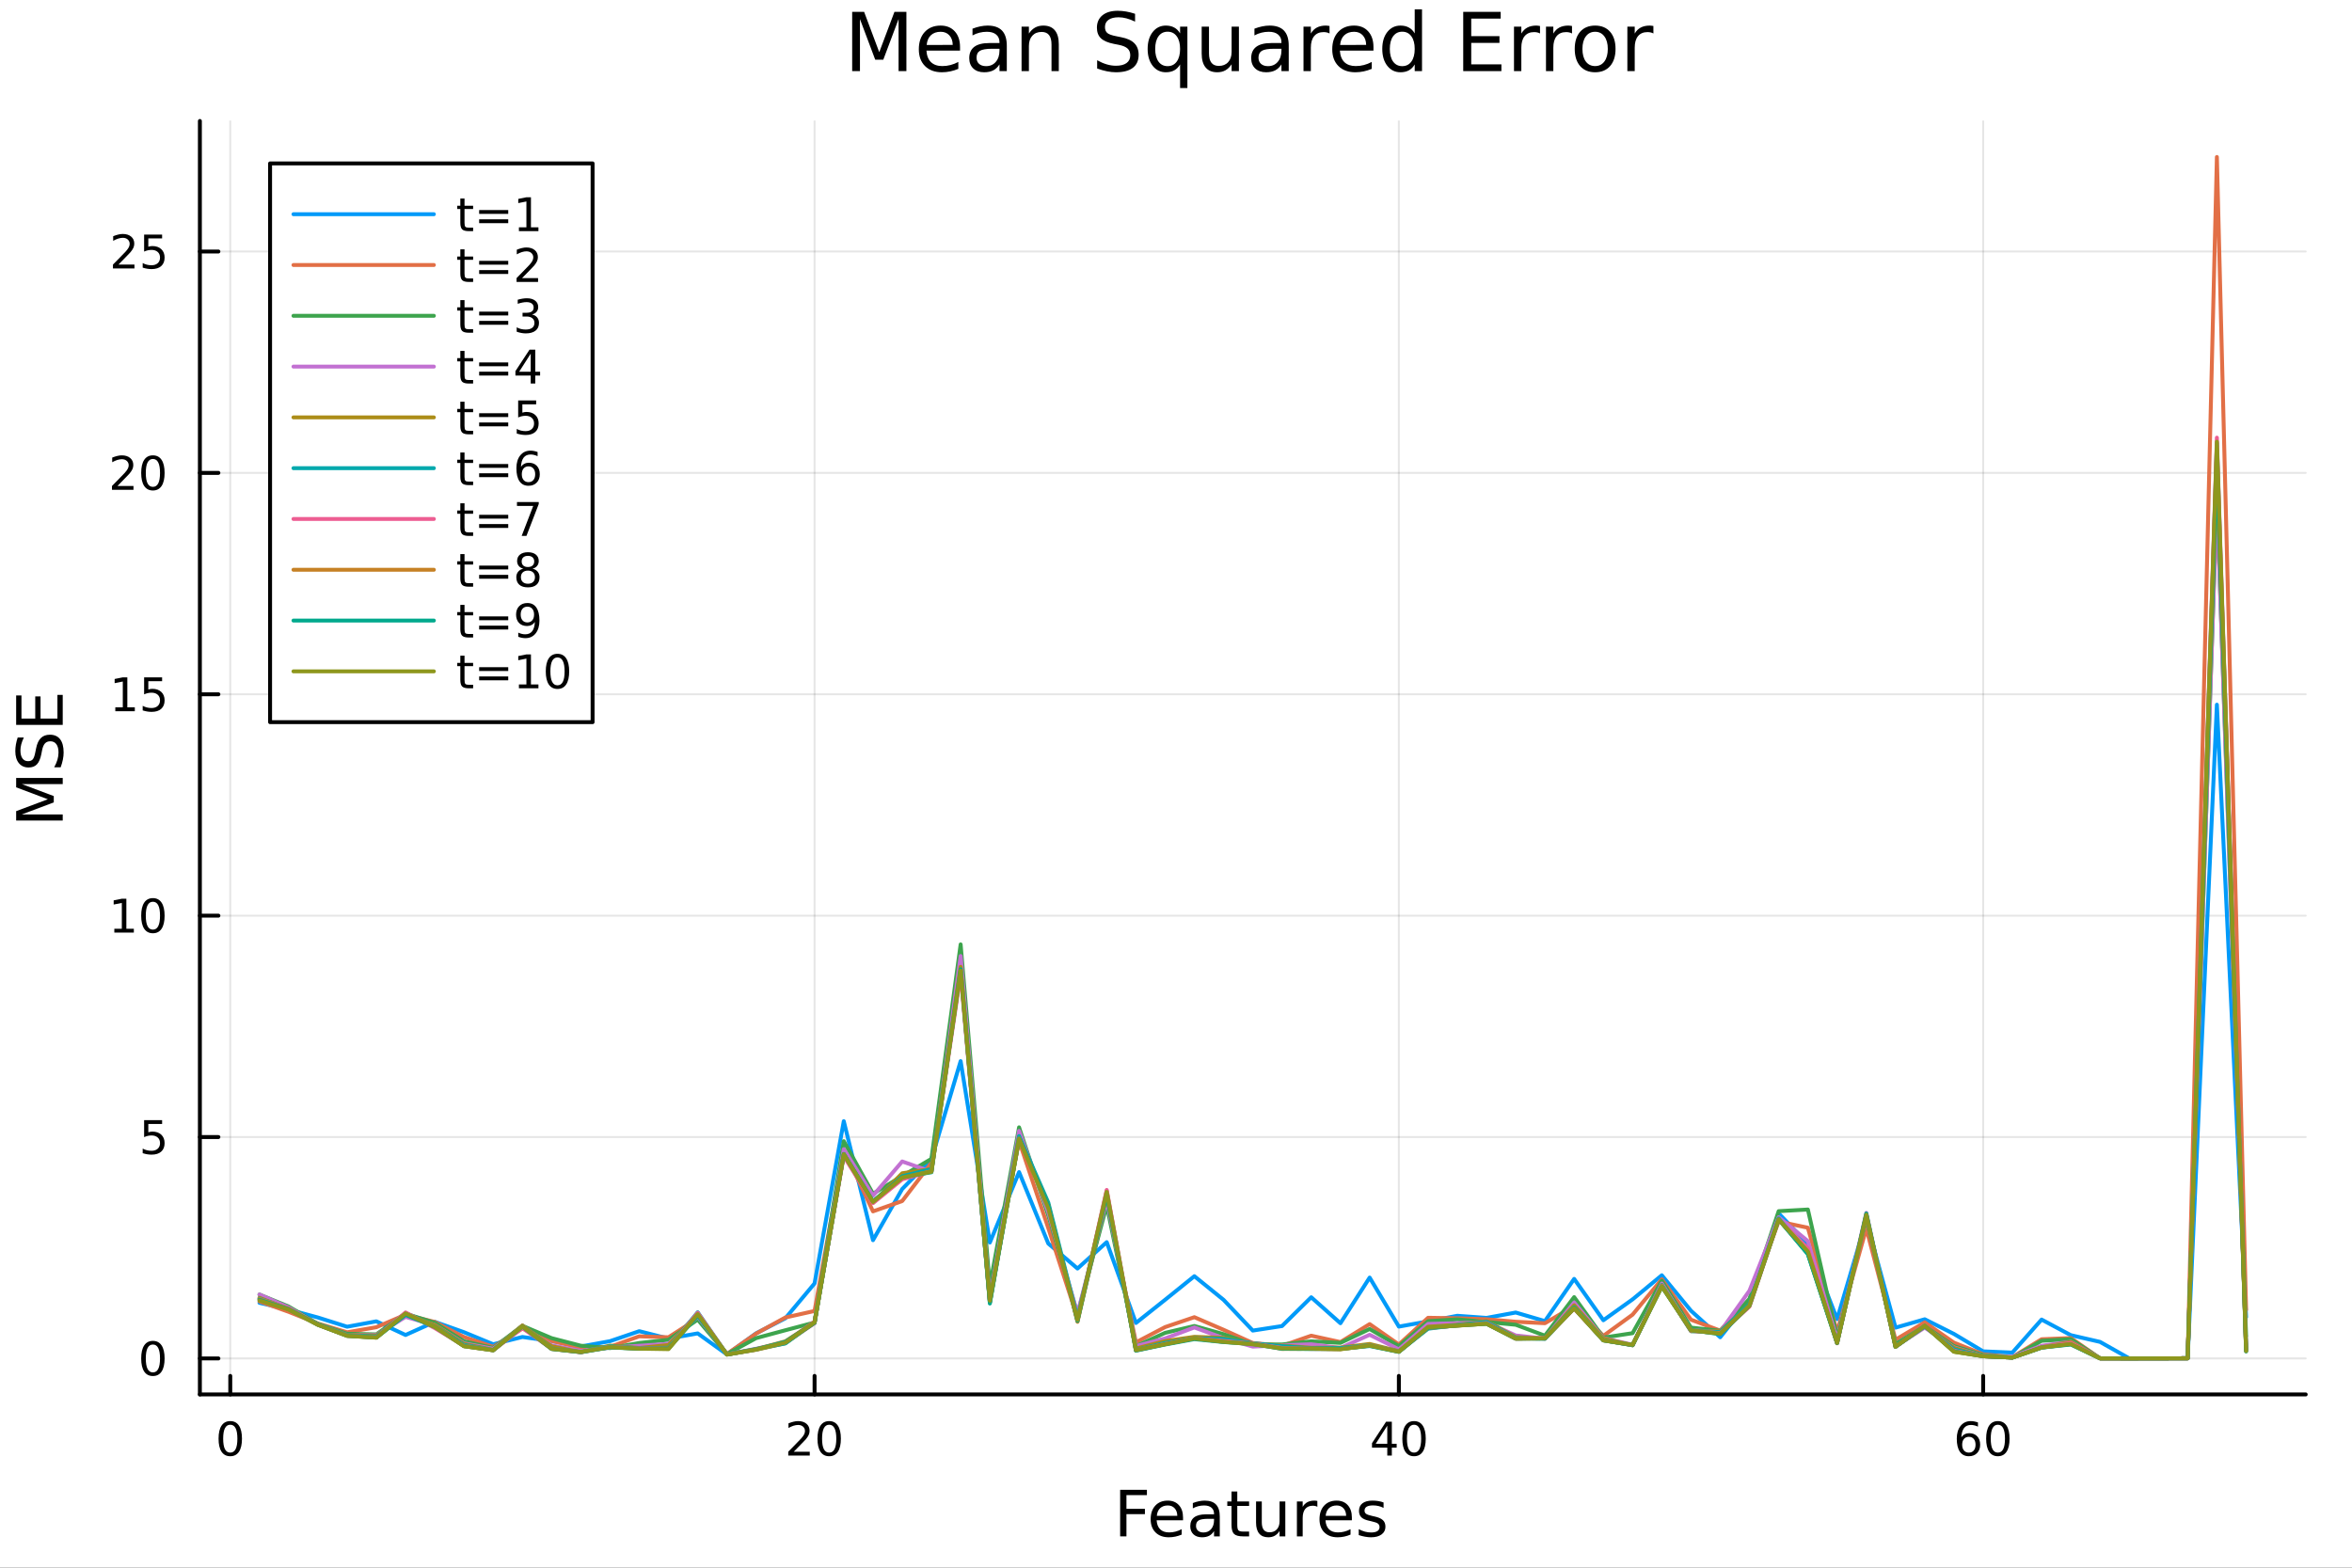 <?xml version="1.0" encoding="utf-8"?>
<svg xmlns="http://www.w3.org/2000/svg" xmlns:xlink="http://www.w3.org/1999/xlink" width="600" height="400" viewBox="0 0 2400 1600">
<rect x="0" y="0" width="2400" height="1600" fill="#333333" stroke="none"/>
<defs>
  <clipPath id="clip090">
    <rect x="0" y="0" width="2400" height="1600"/>
  </clipPath>
</defs>
<path clip-path="url(#clip090)" d="M0 1600 L2400 1600 L2400 8.88178e-14 L0 8.88178e-14  Z" fill="#ffffff" fill-rule="evenodd" fill-opacity="1"/>
<defs>
  <clipPath id="clip091">
    <rect x="480" y="0" width="1681" height="1600"/>
  </clipPath>
</defs>
<path clip-path="url(#clip090)" d="M203.964 1423.18 L2352.76 1423.18 L2352.76 123.472 L203.964 123.472  Z" fill="#ffffff" fill-rule="evenodd" fill-opacity="1"/>
<defs>
  <clipPath id="clip092">
    <rect x="203" y="123" width="2150" height="1301"/>
  </clipPath>
</defs>
<polyline clip-path="url(#clip092)" style="stroke:#000000; stroke-linecap:round; stroke-linejoin:round; stroke-width:2; stroke-opacity:0.1; fill:none" points="234.967,1423.18 234.967,123.472 "/>
<polyline clip-path="url(#clip092)" style="stroke:#000000; stroke-linecap:round; stroke-linejoin:round; stroke-width:2; stroke-opacity:0.1; fill:none" points="831.192,1423.18 831.192,123.472 "/>
<polyline clip-path="url(#clip092)" style="stroke:#000000; stroke-linecap:round; stroke-linejoin:round; stroke-width:2; stroke-opacity:0.1; fill:none" points="1427.42,1423.18 1427.42,123.472 "/>
<polyline clip-path="url(#clip092)" style="stroke:#000000; stroke-linecap:round; stroke-linejoin:round; stroke-width:2; stroke-opacity:0.1; fill:none" points="2023.64,1423.18 2023.64,123.472 "/>
<polyline clip-path="url(#clip090)" style="stroke:#000000; stroke-linecap:round; stroke-linejoin:round; stroke-width:4; stroke-opacity:1; fill:none" points="203.964,1423.18 2352.76,1423.18 "/>
<polyline clip-path="url(#clip090)" style="stroke:#000000; stroke-linecap:round; stroke-linejoin:round; stroke-width:4; stroke-opacity:1; fill:none" points="234.967,1423.18 234.967,1404.28 "/>
<polyline clip-path="url(#clip090)" style="stroke:#000000; stroke-linecap:round; stroke-linejoin:round; stroke-width:4; stroke-opacity:1; fill:none" points="831.192,1423.18 831.192,1404.28 "/>
<polyline clip-path="url(#clip090)" style="stroke:#000000; stroke-linecap:round; stroke-linejoin:round; stroke-width:4; stroke-opacity:1; fill:none" points="1427.42,1423.18 1427.42,1404.28 "/>
<polyline clip-path="url(#clip090)" style="stroke:#000000; stroke-linecap:round; stroke-linejoin:round; stroke-width:4; stroke-opacity:1; fill:none" points="2023.64,1423.18 2023.64,1404.28 "/>
<path clip-path="url(#clip090)" d="M234.967 1454.1 Q231.356 1454.1 229.527 1457.66 Q227.722 1461.2 227.722 1468.33 Q227.722 1475.44 229.527 1479.01 Q231.356 1482.55 234.967 1482.55 Q238.601 1482.55 240.407 1479.01 Q242.236 1475.44 242.236 1468.33 Q242.236 1461.2 240.407 1457.66 Q238.601 1454.1 234.967 1454.1 M234.967 1450.39 Q240.777 1450.39 243.833 1455 Q246.912 1459.58 246.912 1468.33 Q246.912 1477.06 243.833 1481.67 Q240.777 1486.25 234.967 1486.25 Q229.157 1486.25 226.078 1481.67 Q223.023 1477.06 223.023 1468.33 Q223.023 1459.58 226.078 1455 Q229.157 1450.39 234.967 1450.39 Z" fill="#000000" fill-rule="nonzero" fill-opacity="1" /><path clip-path="url(#clip090)" d="M809.965 1481.64 L826.284 1481.64 L826.284 1485.58 L804.34 1485.58 L804.34 1481.64 Q807.002 1478.89 811.585 1474.26 Q816.192 1469.61 817.372 1468.27 Q819.618 1465.74 820.497 1464.01 Q821.4 1462.25 821.4 1460.56 Q821.4 1457.8 819.455 1456.07 Q817.534 1454.33 814.432 1454.33 Q812.233 1454.33 809.78 1455.09 Q807.349 1455.86 804.571 1457.41 L804.571 1452.69 Q807.395 1451.55 809.849 1450.97 Q812.303 1450.39 814.34 1450.39 Q819.71 1450.39 822.905 1453.08 Q826.099 1455.77 826.099 1460.26 Q826.099 1462.39 825.289 1464.31 Q824.502 1466.2 822.395 1468.8 Q821.817 1469.47 818.715 1472.69 Q815.613 1475.88 809.965 1481.64 Z" fill="#000000" fill-rule="nonzero" fill-opacity="1" /><path clip-path="url(#clip090)" d="M846.099 1454.1 Q842.488 1454.1 840.659 1457.66 Q838.854 1461.2 838.854 1468.33 Q838.854 1475.44 840.659 1479.01 Q842.488 1482.55 846.099 1482.55 Q849.733 1482.55 851.539 1479.01 Q853.367 1475.44 853.367 1468.33 Q853.367 1461.2 851.539 1457.66 Q849.733 1454.1 846.099 1454.1 M846.099 1450.39 Q851.909 1450.39 854.965 1455 Q858.043 1459.58 858.043 1468.33 Q858.043 1477.06 854.965 1481.67 Q851.909 1486.25 846.099 1486.25 Q840.289 1486.25 837.21 1481.67 Q834.154 1477.06 834.154 1468.33 Q834.154 1459.58 837.21 1455 Q840.289 1450.39 846.099 1450.39 Z" fill="#000000" fill-rule="nonzero" fill-opacity="1" /><path clip-path="url(#clip090)" d="M1415.59 1455.09 L1403.78 1473.54 L1415.59 1473.54 L1415.59 1455.09 M1414.36 1451.02 L1420.24 1451.02 L1420.24 1473.54 L1425.17 1473.54 L1425.17 1477.43 L1420.24 1477.43 L1420.24 1485.58 L1415.59 1485.58 L1415.59 1477.43 L1399.99 1477.43 L1399.99 1472.92 L1414.36 1451.02 Z" fill="#000000" fill-rule="nonzero" fill-opacity="1" /><path clip-path="url(#clip090)" d="M1442.9 1454.1 Q1439.29 1454.1 1437.46 1457.66 Q1435.66 1461.2 1435.66 1468.33 Q1435.66 1475.44 1437.46 1479.01 Q1439.29 1482.55 1442.9 1482.55 Q1446.54 1482.55 1448.34 1479.01 Q1450.17 1475.44 1450.17 1468.33 Q1450.17 1461.2 1448.34 1457.66 Q1446.54 1454.1 1442.9 1454.1 M1442.9 1450.39 Q1448.71 1450.39 1451.77 1455 Q1454.85 1459.58 1454.85 1468.33 Q1454.85 1477.06 1451.77 1481.67 Q1448.71 1486.25 1442.9 1486.25 Q1437.09 1486.25 1434.01 1481.67 Q1430.96 1477.06 1430.96 1468.33 Q1430.96 1459.58 1434.01 1455 Q1437.09 1450.39 1442.9 1450.39 Z" fill="#000000" fill-rule="nonzero" fill-opacity="1" /><path clip-path="url(#clip090)" d="M2009.05 1466.44 Q2005.9 1466.44 2004.05 1468.59 Q2002.22 1470.74 2002.22 1474.49 Q2002.22 1478.22 2004.05 1480.39 Q2005.9 1482.55 2009.05 1482.55 Q2012.19 1482.55 2014.02 1480.39 Q2015.87 1478.22 2015.87 1474.49 Q2015.87 1470.74 2014.02 1468.59 Q2012.19 1466.44 2009.05 1466.44 M2018.33 1451.78 L2018.33 1456.04 Q2016.57 1455.21 2014.76 1454.77 Q2012.98 1454.33 2011.22 1454.33 Q2006.59 1454.33 2004.14 1457.45 Q2001.71 1460.58 2001.36 1466.9 Q2002.73 1464.89 2004.79 1463.82 Q2006.85 1462.73 2009.32 1462.73 Q2014.53 1462.73 2017.54 1465.9 Q2020.57 1469.05 2020.57 1474.49 Q2020.57 1479.82 2017.42 1483.03 Q2014.28 1486.25 2009.05 1486.25 Q2003.05 1486.25 1999.88 1481.67 Q1996.71 1477.06 1996.71 1468.33 Q1996.71 1460.14 2000.6 1455.28 Q2004.49 1450.39 2011.04 1450.39 Q2012.8 1450.39 2014.58 1450.74 Q2016.38 1451.09 2018.33 1451.78 Z" fill="#000000" fill-rule="nonzero" fill-opacity="1" /><path clip-path="url(#clip090)" d="M2038.63 1454.1 Q2035.02 1454.1 2033.19 1457.66 Q2031.38 1461.2 2031.38 1468.33 Q2031.38 1475.44 2033.19 1479.01 Q2035.02 1482.55 2038.63 1482.55 Q2042.26 1482.55 2044.07 1479.01 Q2045.9 1475.44 2045.9 1468.33 Q2045.9 1461.2 2044.07 1457.66 Q2042.26 1454.1 2038.63 1454.1 M2038.63 1450.39 Q2044.44 1450.39 2047.49 1455 Q2050.57 1459.58 2050.57 1468.33 Q2050.57 1477.06 2047.49 1481.67 Q2044.44 1486.25 2038.63 1486.25 Q2032.82 1486.25 2029.74 1481.67 Q2026.68 1477.06 2026.68 1468.33 Q2026.68 1459.58 2029.74 1455 Q2032.82 1450.39 2038.63 1450.39 Z" fill="#000000" fill-rule="nonzero" fill-opacity="1" /><path clip-path="url(#clip090)" d="M1143.01 1520.52 L1170.32 1520.52 L1170.32 1525.93 L1149.44 1525.93 L1149.44 1539.94 L1168.28 1539.94 L1168.28 1545.35 L1149.44 1545.35 L1149.44 1568.04 L1143.01 1568.04 L1143.01 1520.52 Z" fill="#000000" fill-rule="nonzero" fill-opacity="1" /><path clip-path="url(#clip090)" d="M1207.18 1548.76 L1207.18 1551.62 L1180.25 1551.62 Q1180.63 1557.67 1183.88 1560.85 Q1187.16 1564 1192.98 1564 Q1196.35 1564 1199.5 1563.17 Q1202.69 1562.35 1205.81 1560.69 L1205.81 1566.23 Q1202.66 1567.57 1199.35 1568.27 Q1196.04 1568.97 1192.63 1568.97 Q1184.1 1568.97 1179.1 1564 Q1174.14 1559.04 1174.14 1550.57 Q1174.14 1541.82 1178.85 1536.69 Q1183.59 1531.54 1191.61 1531.54 Q1198.8 1531.54 1202.97 1536.18 Q1207.18 1540.8 1207.18 1548.76 M1201.32 1547.04 Q1201.26 1542.23 1198.61 1539.37 Q1196 1536.5 1191.67 1536.5 Q1186.77 1536.5 1183.81 1539.27 Q1180.88 1542.04 1180.44 1547.07 L1201.32 1547.04 Z" fill="#000000" fill-rule="nonzero" fill-opacity="1" /><path clip-path="url(#clip090)" d="M1232.99 1550.12 Q1225.89 1550.12 1223.15 1551.75 Q1220.42 1553.37 1220.42 1557.29 Q1220.42 1560.4 1222.45 1562.25 Q1224.52 1564.07 1228.05 1564.07 Q1232.92 1564.07 1235.85 1560.63 Q1238.81 1557.16 1238.81 1551.43 L1238.81 1550.12 L1232.99 1550.12 M1244.67 1547.71 L1244.67 1568.04 L1238.81 1568.04 L1238.81 1562.63 Q1236.81 1565.88 1233.82 1567.44 Q1230.82 1568.97 1226.5 1568.97 Q1221.02 1568.97 1217.77 1565.91 Q1214.56 1562.82 1214.56 1557.67 Q1214.56 1551.65 1218.57 1548.6 Q1222.61 1545.54 1230.6 1545.54 L1238.81 1545.54 L1238.81 1544.97 Q1238.81 1540.93 1236.14 1538.73 Q1233.5 1536.5 1228.69 1536.5 Q1225.64 1536.5 1222.74 1537.23 Q1219.84 1537.97 1217.17 1539.43 L1217.17 1534.02 Q1220.38 1532.78 1223.41 1532.17 Q1226.43 1531.54 1229.3 1531.54 Q1237.03 1531.54 1240.85 1535.55 Q1244.67 1539.56 1244.67 1547.71 Z" fill="#000000" fill-rule="nonzero" fill-opacity="1" /><path clip-path="url(#clip090)" d="M1262.53 1522.27 L1262.53 1532.4 L1274.59 1532.4 L1274.59 1536.95 L1262.53 1536.95 L1262.53 1556.3 Q1262.53 1560.66 1263.7 1561.9 Q1264.91 1563.14 1268.57 1563.14 L1274.59 1563.14 L1274.59 1568.04 L1268.57 1568.04 Q1261.79 1568.04 1259.21 1565.53 Q1256.64 1562.98 1256.64 1556.3 L1256.64 1536.95 L1252.34 1536.95 L1252.34 1532.4 L1256.64 1532.4 L1256.64 1522.27 L1262.53 1522.27 Z" fill="#000000" fill-rule="nonzero" fill-opacity="1" /><path clip-path="url(#clip090)" d="M1281.69 1553.98 L1281.69 1532.4 L1287.54 1532.4 L1287.54 1553.75 Q1287.54 1558.81 1289.52 1561.36 Q1291.49 1563.87 1295.44 1563.87 Q1300.18 1563.87 1302.92 1560.85 Q1305.68 1557.83 1305.68 1552.61 L1305.68 1532.4 L1311.54 1532.4 L1311.54 1568.04 L1305.68 1568.04 L1305.68 1562.57 Q1303.55 1565.82 1300.72 1567.41 Q1297.92 1568.97 1294.19 1568.97 Q1288.05 1568.97 1284.87 1565.15 Q1281.69 1561.33 1281.69 1553.98 M1296.42 1531.54 L1296.42 1531.54 Z" fill="#000000" fill-rule="nonzero" fill-opacity="1" /><path clip-path="url(#clip090)" d="M1344.26 1537.87 Q1343.27 1537.3 1342.1 1537.04 Q1340.95 1536.76 1339.55 1536.76 Q1334.58 1536.76 1331.91 1540 Q1329.27 1543.22 1329.27 1549.27 L1329.27 1568.04 L1323.38 1568.04 L1323.38 1532.4 L1329.27 1532.4 L1329.27 1537.93 Q1331.12 1534.69 1334.08 1533.13 Q1337.04 1531.54 1341.27 1531.54 Q1341.87 1531.54 1342.61 1531.63 Q1343.34 1531.7 1344.23 1531.85 L1344.26 1537.87 Z" fill="#000000" fill-rule="nonzero" fill-opacity="1" /><path clip-path="url(#clip090)" d="M1379.46 1548.76 L1379.46 1551.62 L1352.54 1551.62 Q1352.92 1557.67 1356.16 1560.85 Q1359.44 1564 1365.27 1564 Q1368.64 1564 1371.79 1563.17 Q1374.98 1562.35 1378.09 1560.69 L1378.09 1566.23 Q1374.94 1567.57 1371.63 1568.27 Q1368.32 1568.97 1364.92 1568.97 Q1356.39 1568.97 1351.39 1564 Q1346.43 1559.04 1346.43 1550.57 Q1346.43 1541.82 1351.14 1536.69 Q1355.88 1531.54 1363.9 1531.54 Q1371.09 1531.54 1375.26 1536.18 Q1379.46 1540.8 1379.46 1548.76 M1373.61 1547.04 Q1373.54 1542.23 1370.9 1539.37 Q1368.29 1536.5 1363.96 1536.5 Q1359.06 1536.5 1356.1 1539.27 Q1353.17 1542.04 1352.73 1547.07 L1373.61 1547.04 Z" fill="#000000" fill-rule="nonzero" fill-opacity="1" /><path clip-path="url(#clip090)" d="M1411.8 1533.45 L1411.8 1538.98 Q1409.32 1537.71 1406.64 1537.07 Q1403.97 1536.44 1401.11 1536.44 Q1396.75 1536.44 1394.55 1537.77 Q1392.39 1539.11 1392.39 1541.79 Q1392.39 1543.82 1393.95 1545 Q1395.5 1546.15 1400.22 1547.2 L1402.22 1547.64 Q1408.46 1548.98 1411.07 1551.43 Q1413.71 1553.85 1413.71 1558.21 Q1413.71 1563.17 1409.76 1566.07 Q1405.85 1568.97 1398.97 1568.97 Q1396.11 1568.97 1392.99 1568.39 Q1389.9 1567.85 1386.47 1566.74 L1386.47 1560.69 Q1389.71 1562.38 1392.86 1563.24 Q1396.01 1564.07 1399.1 1564.07 Q1403.24 1564.07 1405.47 1562.66 Q1407.69 1561.23 1407.69 1558.65 Q1407.69 1556.27 1406.07 1554.99 Q1404.48 1553.72 1399.04 1552.54 L1397 1552.07 Q1391.56 1550.92 1389.14 1548.56 Q1386.72 1546.18 1386.72 1542.04 Q1386.72 1537.01 1390.28 1534.27 Q1393.85 1531.54 1400.41 1531.54 Q1403.65 1531.54 1406.52 1532.01 Q1409.38 1532.49 1411.8 1533.45 Z" fill="#000000" fill-rule="nonzero" fill-opacity="1" /><polyline clip-path="url(#clip092)" style="stroke:#000000; stroke-linecap:round; stroke-linejoin:round; stroke-width:2; stroke-opacity:0.1; fill:none" points="203.964,1386.44 2352.76,1386.44 "/>
<polyline clip-path="url(#clip092)" style="stroke:#000000; stroke-linecap:round; stroke-linejoin:round; stroke-width:2; stroke-opacity:0.1; fill:none" points="203.964,1160.49 2352.76,1160.49 "/>
<polyline clip-path="url(#clip092)" style="stroke:#000000; stroke-linecap:round; stroke-linejoin:round; stroke-width:2; stroke-opacity:0.1; fill:none" points="203.964,934.54 2352.76,934.54 "/>
<polyline clip-path="url(#clip092)" style="stroke:#000000; stroke-linecap:round; stroke-linejoin:round; stroke-width:2; stroke-opacity:0.1; fill:none" points="203.964,708.591 2352.76,708.591 "/>
<polyline clip-path="url(#clip092)" style="stroke:#000000; stroke-linecap:round; stroke-linejoin:round; stroke-width:2; stroke-opacity:0.1; fill:none" points="203.964,482.642 2352.76,482.642 "/>
<polyline clip-path="url(#clip092)" style="stroke:#000000; stroke-linecap:round; stroke-linejoin:round; stroke-width:2; stroke-opacity:0.1; fill:none" points="203.964,256.693 2352.76,256.693 "/>
<polyline clip-path="url(#clip090)" style="stroke:#000000; stroke-linecap:round; stroke-linejoin:round; stroke-width:4; stroke-opacity:1; fill:none" points="203.964,1423.18 203.964,123.472 "/>
<polyline clip-path="url(#clip090)" style="stroke:#000000; stroke-linecap:round; stroke-linejoin:round; stroke-width:4; stroke-opacity:1; fill:none" points="203.964,1386.44 222.861,1386.44 "/>
<polyline clip-path="url(#clip090)" style="stroke:#000000; stroke-linecap:round; stroke-linejoin:round; stroke-width:4; stroke-opacity:1; fill:none" points="203.964,1160.49 222.861,1160.49 "/>
<polyline clip-path="url(#clip090)" style="stroke:#000000; stroke-linecap:round; stroke-linejoin:round; stroke-width:4; stroke-opacity:1; fill:none" points="203.964,934.54 222.861,934.54 "/>
<polyline clip-path="url(#clip090)" style="stroke:#000000; stroke-linecap:round; stroke-linejoin:round; stroke-width:4; stroke-opacity:1; fill:none" points="203.964,708.591 222.861,708.591 "/>
<polyline clip-path="url(#clip090)" style="stroke:#000000; stroke-linecap:round; stroke-linejoin:round; stroke-width:4; stroke-opacity:1; fill:none" points="203.964,482.642 222.861,482.642 "/>
<polyline clip-path="url(#clip090)" style="stroke:#000000; stroke-linecap:round; stroke-linejoin:round; stroke-width:4; stroke-opacity:1; fill:none" points="203.964,256.693 222.861,256.693 "/>
<path clip-path="url(#clip090)" d="M156.019 1372.24 Q152.408 1372.24 150.579 1375.8 Q148.774 1379.34 148.774 1386.47 Q148.774 1393.58 150.579 1397.14 Q152.408 1400.69 156.019 1400.69 Q159.653 1400.69 161.459 1397.14 Q163.288 1393.58 163.288 1386.47 Q163.288 1379.34 161.459 1375.8 Q159.653 1372.24 156.019 1372.24 M156.019 1368.53 Q161.829 1368.53 164.885 1373.14 Q167.964 1377.72 167.964 1386.47 Q167.964 1395.2 164.885 1399.81 Q161.829 1404.39 156.019 1404.39 Q150.209 1404.39 147.13 1399.81 Q144.075 1395.2 144.075 1386.47 Q144.075 1377.72 147.13 1373.14 Q150.209 1368.53 156.019 1368.53 Z" fill="#000000" fill-rule="nonzero" fill-opacity="1" /><path clip-path="url(#clip090)" d="M147.061 1143.21 L165.417 1143.21 L165.417 1147.14 L151.343 1147.14 L151.343 1155.62 Q152.362 1155.27 153.38 1155.11 Q154.399 1154.92 155.417 1154.92 Q161.204 1154.92 164.584 1158.09 Q167.964 1161.27 167.964 1166.68 Q167.964 1172.26 164.491 1175.36 Q161.019 1178.44 154.7 1178.44 Q152.524 1178.44 150.255 1178.07 Q148.01 1177.7 145.603 1176.96 L145.603 1172.26 Q147.686 1173.39 149.908 1173.95 Q152.13 1174.51 154.607 1174.51 Q158.612 1174.51 160.95 1172.4 Q163.288 1170.29 163.288 1166.68 Q163.288 1163.07 160.95 1160.96 Q158.612 1158.86 154.607 1158.86 Q152.732 1158.86 150.857 1159.27 Q149.005 1159.69 147.061 1160.57 L147.061 1143.21 Z" fill="#000000" fill-rule="nonzero" fill-opacity="1" /><path clip-path="url(#clip090)" d="M116.668 947.885 L124.306 947.885 L124.306 921.52 L115.996 923.186 L115.996 918.927 L124.26 917.26 L128.936 917.26 L128.936 947.885 L136.575 947.885 L136.575 951.82 L116.668 951.82 L116.668 947.885 Z" fill="#000000" fill-rule="nonzero" fill-opacity="1" /><path clip-path="url(#clip090)" d="M156.019 920.339 Q152.408 920.339 150.579 923.904 Q148.774 927.445 148.774 934.575 Q148.774 941.682 150.579 945.246 Q152.408 948.788 156.019 948.788 Q159.653 948.788 161.459 945.246 Q163.288 941.682 163.288 934.575 Q163.288 927.445 161.459 923.904 Q159.653 920.339 156.019 920.339 M156.019 916.635 Q161.829 916.635 164.885 921.242 Q167.964 925.825 167.964 934.575 Q167.964 943.302 164.885 947.908 Q161.829 952.492 156.019 952.492 Q150.209 952.492 147.13 947.908 Q144.075 943.302 144.075 934.575 Q144.075 925.825 147.13 921.242 Q150.209 916.635 156.019 916.635 Z" fill="#000000" fill-rule="nonzero" fill-opacity="1" /><path clip-path="url(#clip090)" d="M117.663 721.936 L125.302 721.936 L125.302 695.57 L116.992 697.237 L116.992 692.978 L125.255 691.311 L129.931 691.311 L129.931 721.936 L137.57 721.936 L137.57 725.871 L117.663 725.871 L117.663 721.936 Z" fill="#000000" fill-rule="nonzero" fill-opacity="1" /><path clip-path="url(#clip090)" d="M147.061 691.311 L165.417 691.311 L165.417 695.246 L151.343 695.246 L151.343 703.718 Q152.362 703.371 153.38 703.209 Q154.399 703.024 155.417 703.024 Q161.204 703.024 164.584 706.195 Q167.964 709.367 167.964 714.783 Q167.964 720.362 164.491 723.464 Q161.019 726.542 154.7 726.542 Q152.524 726.542 150.255 726.172 Q148.01 725.802 145.603 725.061 L145.603 720.362 Q147.686 721.496 149.908 722.052 Q152.13 722.607 154.607 722.607 Q158.612 722.607 160.95 720.501 Q163.288 718.394 163.288 714.783 Q163.288 711.172 160.95 709.066 Q158.612 706.959 154.607 706.959 Q152.732 706.959 150.857 707.376 Q149.005 707.792 147.061 708.672 L147.061 691.311 Z" fill="#000000" fill-rule="nonzero" fill-opacity="1" /><path clip-path="url(#clip090)" d="M119.885 495.987 L136.204 495.987 L136.204 499.922 L114.26 499.922 L114.26 495.987 Q116.922 493.232 121.505 488.602 Q126.112 483.95 127.292 482.607 Q129.538 480.084 130.417 478.348 Q131.32 476.589 131.32 474.899 Q131.32 472.144 129.376 470.408 Q127.455 468.672 124.353 468.672 Q122.154 468.672 119.7 469.436 Q117.269 470.2 114.492 471.751 L114.492 467.028 Q117.316 465.894 119.769 465.316 Q122.223 464.737 124.26 464.737 Q129.63 464.737 132.825 467.422 Q136.019 470.107 136.019 474.598 Q136.019 476.727 135.209 478.649 Q134.422 480.547 132.316 483.139 Q131.737 483.811 128.635 487.028 Q125.533 490.223 119.885 495.987 Z" fill="#000000" fill-rule="nonzero" fill-opacity="1" /><path clip-path="url(#clip090)" d="M156.019 468.44 Q152.408 468.44 150.579 472.005 Q148.774 475.547 148.774 482.677 Q148.774 489.783 150.579 493.348 Q152.408 496.889 156.019 496.889 Q159.653 496.889 161.459 493.348 Q163.288 489.783 163.288 482.677 Q163.288 475.547 161.459 472.005 Q159.653 468.44 156.019 468.44 M156.019 464.737 Q161.829 464.737 164.885 469.343 Q167.964 473.927 167.964 482.677 Q167.964 491.403 164.885 496.01 Q161.829 500.593 156.019 500.593 Q150.209 500.593 147.13 496.01 Q144.075 491.403 144.075 482.677 Q144.075 473.927 147.13 469.343 Q150.209 464.737 156.019 464.737 Z" fill="#000000" fill-rule="nonzero" fill-opacity="1" /><path clip-path="url(#clip090)" d="M120.88 270.037 L137.2 270.037 L137.2 273.973 L115.256 273.973 L115.256 270.037 Q117.918 267.283 122.501 262.653 Q127.107 258 128.288 256.658 Q130.533 254.135 131.413 252.399 Q132.316 250.639 132.316 248.95 Q132.316 246.195 130.371 244.459 Q128.45 242.723 125.348 242.723 Q123.149 242.723 120.695 243.487 Q118.265 244.25 115.487 245.801 L115.487 241.079 Q118.311 239.945 120.765 239.366 Q123.218 238.788 125.255 238.788 Q130.626 238.788 133.82 241.473 Q137.015 244.158 137.015 248.649 Q137.015 250.778 136.204 252.699 Q135.417 254.598 133.311 257.19 Q132.732 257.862 129.63 261.079 Q126.529 264.274 120.88 270.037 Z" fill="#000000" fill-rule="nonzero" fill-opacity="1" /><path clip-path="url(#clip090)" d="M147.061 239.413 L165.417 239.413 L165.417 243.348 L151.343 243.348 L151.343 251.82 Q152.362 251.473 153.38 251.311 Q154.399 251.125 155.417 251.125 Q161.204 251.125 164.584 254.297 Q167.964 257.468 167.964 262.885 Q167.964 268.463 164.491 271.565 Q161.019 274.644 154.7 274.644 Q152.524 274.644 150.255 274.273 Q148.01 273.903 145.603 273.162 L145.603 268.463 Q147.686 269.598 149.908 270.153 Q152.13 270.709 154.607 270.709 Q158.612 270.709 160.95 268.602 Q163.288 266.496 163.288 262.885 Q163.288 259.274 160.95 257.167 Q158.612 255.061 154.607 255.061 Q152.732 255.061 150.857 255.477 Q149.005 255.894 147.061 256.774 L147.061 239.413 Z" fill="#000000" fill-rule="nonzero" fill-opacity="1" /><path clip-path="url(#clip090)" d="M16.484 837.445 L16.484 827.864 L48.822 815.738 L16.484 803.547 L16.484 793.967 L64.004 793.967 L64.004 800.237 L22.277 800.237 L54.869 812.491 L54.869 818.952 L22.277 831.206 L64.004 831.206 L64.004 837.445 L16.484 837.445 Z" fill="#000000" fill-rule="nonzero" fill-opacity="1" /><path clip-path="url(#clip090)" d="M18.044 752.717 L24.314 752.717 Q22.563 756.377 21.704 759.624 Q20.845 762.87 20.845 765.894 Q20.845 771.146 22.882 774.01 Q24.919 776.843 28.674 776.843 Q31.826 776.843 33.449 774.965 Q35.04 773.055 36.027 767.772 L36.823 763.889 Q38.191 756.696 41.66 753.29 Q45.098 749.852 50.891 749.852 Q57.798 749.852 61.362 754.499 Q64.927 759.115 64.927 768.058 Q64.927 771.432 64.163 775.252 Q63.399 779.039 61.904 783.113 L55.283 783.113 Q57.479 779.198 58.593 775.443 Q59.707 771.687 59.707 768.058 Q59.707 762.552 57.543 759.56 Q55.379 756.568 51.368 756.568 Q47.867 756.568 45.894 758.733 Q43.92 760.865 42.934 765.767 L42.17 769.682 Q40.737 776.875 37.682 780.09 Q34.626 783.304 29.184 783.304 Q22.882 783.304 19.253 778.88 Q15.625 774.424 15.625 766.626 Q15.625 763.284 16.23 759.815 Q16.834 756.345 18.044 752.717 Z" fill="#000000" fill-rule="nonzero" fill-opacity="1" /><path clip-path="url(#clip090)" d="M16.484 739.826 L16.484 709.78 L21.895 709.78 L21.895 733.397 L35.963 733.397 L35.963 710.767 L41.374 710.767 L41.374 733.397 L58.593 733.397 L58.593 709.207 L64.004 709.207 L64.004 739.826 L16.484 739.826 Z" fill="#000000" fill-rule="nonzero" fill-opacity="1" /><path clip-path="url(#clip090)" d="M869.563 12.096 L881.756 12.096 L897.19 53.253 L912.705 12.096 L924.898 12.096 L924.898 72.576 L916.918 72.576 L916.918 19.469 L901.322 60.95 L893.098 60.95 L877.503 19.469 L877.503 72.576 L869.563 72.576 L869.563 12.096 Z" fill="#000000" fill-rule="nonzero" fill-opacity="1" /><path clip-path="url(#clip090)" d="M979.626 48.028 L979.626 51.673 L945.355 51.673 Q945.841 59.37 949.973 63.421 Q954.146 67.431 961.559 67.431 Q965.853 67.431 969.863 66.378 Q973.914 65.325 977.884 63.218 L977.884 70.267 Q973.874 71.968 969.661 72.86 Q965.448 73.751 961.113 73.751 Q950.257 73.751 943.897 67.431 Q937.577 61.112 937.577 50.337 Q937.577 39.197 943.573 32.675 Q949.609 26.112 959.817 26.112 Q968.972 26.112 974.279 32.026 Q979.626 37.9 979.626 48.028 M972.172 45.84 Q972.091 39.723 968.729 36.077 Q965.407 32.431 959.898 32.431 Q953.66 32.431 949.892 35.956 Q946.165 39.48 945.598 45.88 L972.172 45.84 Z" fill="#000000" fill-rule="nonzero" fill-opacity="1" /><path clip-path="url(#clip090)" d="M1012.48 49.769 Q1003.45 49.769 999.961 51.835 Q996.478 53.901 996.478 58.884 Q996.478 62.854 999.07 65.203 Q1001.7 67.512 1006.2 67.512 Q1012.4 67.512 1016.12 63.137 Q1019.89 58.722 1019.89 51.43 L1019.89 49.769 L1012.48 49.769 M1027.35 46.691 L1027.35 72.576 L1019.89 72.576 L1019.89 65.689 Q1017.34 69.821 1013.53 71.806 Q1009.72 73.751 1004.21 73.751 Q997.247 73.751 993.115 69.862 Q989.024 65.933 989.024 59.37 Q989.024 51.714 994.128 47.825 Q999.273 43.936 1009.44 43.936 L1019.89 43.936 L1019.89 43.207 Q1019.89 38.062 1016.49 35.267 Q1013.13 32.431 1007.01 32.431 Q1003.12 32.431 999.435 33.363 Q995.748 34.295 992.346 36.158 L992.346 29.272 Q996.437 27.692 1000.29 26.922 Q1004.13 26.112 1007.78 26.112 Q1017.62 26.112 1022.48 31.216 Q1027.35 36.32 1027.35 46.691 Z" fill="#000000" fill-rule="nonzero" fill-opacity="1" /><path clip-path="url(#clip090)" d="M1080.41 45.192 L1080.41 72.576 L1072.96 72.576 L1072.96 45.435 Q1072.96 38.994 1070.45 35.794 Q1067.94 32.594 1062.91 32.594 Q1056.88 32.594 1053.39 36.442 Q1049.91 40.29 1049.91 46.934 L1049.91 72.576 L1042.41 72.576 L1042.41 27.206 L1049.91 27.206 L1049.91 34.254 Q1052.58 30.163 1056.19 28.138 Q1059.83 26.112 1064.57 26.112 Q1072.39 26.112 1076.4 30.973 Q1080.41 35.794 1080.41 45.192 Z" fill="#000000" fill-rule="nonzero" fill-opacity="1" /><path clip-path="url(#clip090)" d="M1158.23 14.081 L1158.23 22.061 Q1153.57 19.833 1149.44 18.739 Q1145.31 17.646 1141.46 17.646 Q1134.78 17.646 1131.13 20.238 Q1127.52 22.831 1127.52 27.611 Q1127.52 31.621 1129.91 33.687 Q1132.34 35.713 1139.07 36.969 L1144.01 37.981 Q1153.17 39.723 1157.5 44.139 Q1161.88 48.514 1161.88 55.886 Q1161.88 64.677 1155.96 69.214 Q1150.09 73.751 1138.7 73.751 Q1134.41 73.751 1129.55 72.778 Q1124.73 71.806 1119.54 69.902 L1119.54 61.477 Q1124.53 64.272 1129.31 65.689 Q1134.09 67.107 1138.7 67.107 Q1145.71 67.107 1149.52 64.353 Q1153.33 61.598 1153.33 56.494 Q1153.33 52.038 1150.57 49.526 Q1147.86 47.015 1141.62 45.759 L1136.64 44.787 Q1127.48 42.964 1123.39 39.075 Q1119.3 35.186 1119.3 28.259 Q1119.3 20.238 1124.93 15.62 Q1130.6 11.002 1140.53 11.002 Q1144.78 11.002 1149.2 11.772 Q1153.61 12.542 1158.23 14.081 Z" fill="#000000" fill-rule="nonzero" fill-opacity="1" /><path clip-path="url(#clip090)" d="M1178.77 49.931 Q1178.77 58.155 1182.13 62.854 Q1185.53 67.512 1191.45 67.512 Q1197.36 67.512 1200.76 62.854 Q1204.17 58.155 1204.17 49.931 Q1204.17 41.708 1200.76 37.05 Q1197.36 32.35 1191.45 32.35 Q1185.53 32.35 1182.13 37.05 Q1178.77 41.708 1178.77 49.931 M1204.17 65.77 Q1201.82 69.821 1198.21 71.806 Q1194.65 73.751 1189.62 73.751 Q1181.4 73.751 1176.22 67.188 Q1171.07 60.626 1171.07 49.931 Q1171.07 39.237 1176.22 32.675 Q1181.4 26.112 1189.62 26.112 Q1194.65 26.112 1198.21 28.097 Q1201.82 30.041 1204.17 34.092 L1204.17 27.206 L1211.62 27.206 L1211.62 89.833 L1204.17 89.833 L1204.17 65.77 Z" fill="#000000" fill-rule="nonzero" fill-opacity="1" /><path clip-path="url(#clip090)" d="M1226.2 54.671 L1226.2 27.206 L1233.66 27.206 L1233.66 54.387 Q1233.66 60.828 1236.17 64.069 Q1238.68 67.269 1243.7 67.269 Q1249.74 67.269 1253.22 63.421 Q1256.75 59.573 1256.75 52.929 L1256.75 27.206 L1264.2 27.206 L1264.2 72.576 L1256.75 72.576 L1256.75 65.608 Q1254.03 69.74 1250.43 71.766 Q1246.86 73.751 1242.12 73.751 Q1234.31 73.751 1230.26 68.89 Q1226.2 64.029 1226.2 54.671 M1244.96 26.112 L1244.96 26.112 Z" fill="#000000" fill-rule="nonzero" fill-opacity="1" /><path clip-path="url(#clip090)" d="M1300.17 49.769 Q1291.14 49.769 1287.66 51.835 Q1284.17 53.901 1284.17 58.884 Q1284.17 62.854 1286.77 65.203 Q1289.4 67.512 1293.89 67.512 Q1300.09 67.512 1303.82 63.137 Q1307.59 58.722 1307.59 51.43 L1307.59 49.769 L1300.17 49.769 M1315.04 46.691 L1315.04 72.576 L1307.59 72.576 L1307.59 65.689 Q1305.03 69.821 1301.23 71.806 Q1297.42 73.751 1291.91 73.751 Q1284.94 73.751 1280.81 69.862 Q1276.72 65.933 1276.72 59.37 Q1276.72 51.714 1281.82 47.825 Q1286.97 43.936 1297.14 43.936 L1307.59 43.936 L1307.59 43.207 Q1307.59 38.062 1304.18 35.267 Q1300.82 32.431 1294.71 32.431 Q1290.82 32.431 1287.13 33.363 Q1283.44 34.295 1280.04 36.158 L1280.04 29.272 Q1284.13 27.692 1287.98 26.922 Q1291.83 26.112 1295.47 26.112 Q1305.32 26.112 1310.18 31.216 Q1315.04 36.32 1315.04 46.691 Z" fill="#000000" fill-rule="nonzero" fill-opacity="1" /><path clip-path="url(#clip090)" d="M1356.68 34.173 Q1355.43 33.444 1353.93 33.12 Q1352.47 32.756 1350.69 32.756 Q1344.37 32.756 1340.97 36.888 Q1337.6 40.979 1337.6 48.676 L1337.6 72.576 L1330.11 72.576 L1330.11 27.206 L1337.6 27.206 L1337.6 34.254 Q1339.95 30.122 1343.72 28.138 Q1347.49 26.112 1352.88 26.112 Q1353.65 26.112 1354.58 26.234 Q1355.51 26.315 1356.64 26.517 L1356.68 34.173 Z" fill="#000000" fill-rule="nonzero" fill-opacity="1" /><path clip-path="url(#clip090)" d="M1401.49 48.028 L1401.49 51.673 L1367.22 51.673 Q1367.7 59.37 1371.83 63.421 Q1376.01 67.431 1383.42 67.431 Q1387.71 67.431 1391.72 66.378 Q1395.78 65.325 1399.75 63.218 L1399.75 70.267 Q1395.73 71.968 1391.52 72.86 Q1387.31 73.751 1382.97 73.751 Q1372.12 73.751 1365.76 67.431 Q1359.44 61.112 1359.44 50.337 Q1359.44 39.197 1365.43 32.675 Q1371.47 26.112 1381.68 26.112 Q1390.83 26.112 1396.14 32.026 Q1401.49 37.9 1401.49 48.028 M1394.03 45.84 Q1393.95 39.723 1390.59 36.077 Q1387.27 32.431 1381.76 32.431 Q1375.52 32.431 1371.75 35.956 Q1368.03 39.48 1367.46 45.88 L1394.03 45.84 Z" fill="#000000" fill-rule="nonzero" fill-opacity="1" /><path clip-path="url(#clip090)" d="M1443.58 34.092 L1443.58 9.544 L1451.03 9.544 L1451.03 72.576 L1443.58 72.576 L1443.58 65.77 Q1441.23 69.821 1437.62 71.806 Q1434.06 73.751 1429.03 73.751 Q1420.81 73.751 1415.62 67.188 Q1410.48 60.626 1410.48 49.931 Q1410.48 39.237 1415.62 32.675 Q1420.81 26.112 1429.03 26.112 Q1434.06 26.112 1437.62 28.097 Q1441.23 30.041 1443.58 34.092 M1418.18 49.931 Q1418.18 58.155 1421.54 62.854 Q1424.94 67.512 1430.86 67.512 Q1436.77 67.512 1440.17 62.854 Q1443.58 58.155 1443.58 49.931 Q1443.58 41.708 1440.17 37.05 Q1436.77 32.35 1430.86 32.35 Q1424.94 32.35 1421.54 37.05 Q1418.18 41.708 1418.18 49.931 Z" fill="#000000" fill-rule="nonzero" fill-opacity="1" /><path clip-path="url(#clip090)" d="M1493.08 12.096 L1531.32 12.096 L1531.32 18.983 L1501.26 18.983 L1501.26 36.888 L1530.06 36.888 L1530.06 43.774 L1501.26 43.774 L1501.26 65.689 L1532.05 65.689 L1532.05 72.576 L1493.08 72.576 L1493.08 12.096 Z" fill="#000000" fill-rule="nonzero" fill-opacity="1" /><path clip-path="url(#clip090)" d="M1571.46 34.173 Q1570.21 33.444 1568.71 33.12 Q1567.25 32.756 1565.47 32.756 Q1559.15 32.756 1555.75 36.888 Q1552.38 40.979 1552.38 48.676 L1552.38 72.576 L1544.89 72.576 L1544.89 27.206 L1552.38 27.206 L1552.38 34.254 Q1554.73 30.122 1558.5 28.138 Q1562.27 26.112 1567.66 26.112 Q1568.42 26.112 1569.36 26.234 Q1570.29 26.315 1571.42 26.517 L1571.46 34.173 Z" fill="#000000" fill-rule="nonzero" fill-opacity="1" /><path clip-path="url(#clip090)" d="M1604.11 34.173 Q1602.86 33.444 1601.36 33.12 Q1599.9 32.756 1598.12 32.756 Q1591.8 32.756 1588.4 36.888 Q1585.03 40.979 1585.03 48.676 L1585.03 72.576 L1577.54 72.576 L1577.54 27.206 L1585.03 27.206 L1585.03 34.254 Q1587.38 30.122 1591.15 28.138 Q1594.92 26.112 1600.31 26.112 Q1601.08 26.112 1602.01 26.234 Q1602.94 26.315 1604.07 26.517 L1604.11 34.173 Z" fill="#000000" fill-rule="nonzero" fill-opacity="1" /><path clip-path="url(#clip090)" d="M1627.69 32.431 Q1621.69 32.431 1618.21 37.131 Q1614.73 41.789 1614.73 49.931 Q1614.73 58.074 1618.17 62.773 Q1621.65 67.431 1627.69 67.431 Q1633.64 67.431 1637.13 62.732 Q1640.61 58.033 1640.61 49.931 Q1640.61 41.87 1637.13 37.171 Q1633.64 32.431 1627.69 32.431 M1627.69 26.112 Q1637.41 26.112 1642.96 32.431 Q1648.51 38.751 1648.51 49.931 Q1648.51 61.071 1642.96 67.431 Q1637.41 73.751 1627.69 73.751 Q1617.93 73.751 1612.38 67.431 Q1606.87 61.071 1606.87 49.931 Q1606.87 38.751 1612.38 32.431 Q1617.93 26.112 1627.69 26.112 Z" fill="#000000" fill-rule="nonzero" fill-opacity="1" /><path clip-path="url(#clip090)" d="M1687.16 34.173 Q1685.9 33.444 1684.4 33.12 Q1682.94 32.756 1681.16 32.756 Q1674.84 32.756 1671.44 36.888 Q1668.08 40.979 1668.08 48.676 L1668.08 72.576 L1660.58 72.576 L1660.58 27.206 L1668.08 27.206 L1668.08 34.254 Q1670.43 30.122 1674.19 28.138 Q1677.96 26.112 1683.35 26.112 Q1684.12 26.112 1685.05 26.234 Q1685.98 26.315 1687.12 26.517 L1687.16 34.173 Z" fill="#000000" fill-rule="nonzero" fill-opacity="1" /><polyline clip-path="url(#clip092)" style="stroke:#009af9; stroke-linecap:round; stroke-linejoin:round; stroke-width:4; stroke-opacity:1; fill:none" points="264.778,1329.68 294.59,1336.59 324.401,1344.66 354.212,1354.07 384.023,1348.57 413.835,1362.5 443.646,1349.07 473.457,1359.66 503.268,1371.97 533.079,1364.53 562.891,1368.73 592.702,1374.24 622.513,1368.8 652.324,1358.62 682.135,1366.18 711.947,1360.88 741.758,1382.34 771.569,1360.79 801.38,1345.47 831.192,1309.88 861.003,1144.3 890.814,1265.74 920.625,1213.5 950.436,1183.23 980.248,1082.99 1010.06,1268.14 1039.87,1196.25 1069.68,1269.14 1099.49,1294.68 1129.3,1267.77 1159.11,1350.24 1188.93,1326.54 1218.74,1302.5 1248.55,1326.64 1278.36,1357.99 1308.17,1353.39 1337.98,1324 1367.79,1350.49 1397.6,1303.91 1427.42,1353.95 1457.23,1348.57 1487.04,1342.91 1516.85,1345.06 1546.66,1339.58 1576.47,1348.32 1606.28,1305.26 1636.09,1347.45 1665.91,1326.14 1695.72,1301.57 1725.53,1337.8 1755.34,1364.81 1785.15,1327.37 1814.96,1238.39 1844.77,1269.57 1874.58,1346.28 1904.4,1245.55 1934.21,1355.01 1964.02,1346.46 1993.83,1361.42 2023.64,1379.22 2053.45,1380.46 2083.26,1346.76 2113.07,1362.68 2142.88,1369.55 2172.7,1386.36 2202.51,1386.35 2232.32,1386.27 2262.13,719.209 2291.94,1344.22 "/>
<polyline clip-path="url(#clip092)" style="stroke:#e26f46; stroke-linecap:round; stroke-linejoin:round; stroke-width:4; stroke-opacity:1; fill:none" points="264.778,1328.21 294.59,1338.88 324.401,1350.8 354.212,1359.75 384.023,1354.58 413.835,1341.75 443.646,1349.21 473.457,1364.57 503.268,1374.57 533.079,1355.87 562.891,1368.56 592.702,1375.51 622.513,1374.6 652.324,1363.85 682.135,1364.83 711.947,1345.68 741.758,1381.89 771.569,1361.03 801.38,1344.66 831.192,1337.98 861.003,1173.07 890.814,1236.34 920.625,1225.79 950.436,1186.79 980.248,988.068 1010.06,1317.27 1039.87,1164.42 1069.68,1253.41 1099.49,1345.04 1129.3,1226.34 1159.11,1370.04 1188.93,1354.43 1218.74,1344.33 1248.55,1357.2 1278.36,1370.67 1308.17,1373.58 1337.98,1363.22 1367.79,1369.75 1397.6,1351.39 1427.42,1372.24 1457.23,1344.94 1487.04,1345.43 1516.85,1346.43 1546.66,1348.99 1576.47,1350.49 1606.28,1332.89 1636.09,1363.39 1665.91,1341.74 1695.72,1305.62 1725.53,1346.93 1755.34,1358.05 1785.15,1327.28 1814.96,1246.68 1844.77,1253.04 1874.58,1359.34 1904.4,1253.82 1934.21,1367.32 1964.02,1349.58 1993.83,1370.33 2023.64,1382.19 2053.45,1385.09 2083.26,1366.85 2113.07,1365.63 2142.88,1386.32 2172.7,1386.4 2202.51,1386.35 2232.32,1386.27 2262.13,160.256 2291.94,1336.72 "/>
<polyline clip-path="url(#clip092)" style="stroke:#3da44d; stroke-linecap:round; stroke-linejoin:round; stroke-width:4; stroke-opacity:1; fill:none" points="264.778,1321.24 294.59,1333.48 324.401,1351.2 354.212,1361.27 384.023,1361.87 413.835,1340.71 443.646,1350.06 473.457,1368.93 503.268,1375.72 533.079,1353.12 562.891,1365.74 592.702,1373.45 622.513,1375.88 652.324,1370.67 682.135,1367.38 711.947,1346.79 741.758,1382.09 771.569,1365.7 801.38,1357.67 831.192,1349.75 861.003,1164.7 890.814,1218.39 920.625,1200.26 950.436,1182.74 980.248,963.868 1010.06,1312.48 1039.87,1150.58 1069.68,1240.47 1099.49,1341.15 1129.3,1230.19 1159.11,1373.9 1188.93,1360.32 1218.74,1353.31 1248.55,1361.67 1278.36,1372.23 1308.17,1372.18 1337.98,1368.97 1367.79,1370.57 1397.6,1356.39 1427.42,1373.84 1457.23,1348.4 1487.04,1346.54 1516.85,1349.22 1546.66,1352.05 1576.47,1363.22 1606.28,1323.86 1636.09,1365.2 1665.91,1360.64 1695.72,1307.21 1725.53,1354.97 1755.34,1358.23 1785.15,1325.52 1814.96,1236.13 1844.77,1234.46 1874.58,1365.09 1904.4,1243.05 1934.21,1371.77 1964.02,1353.56 1993.83,1373.85 2023.64,1383 2053.45,1385.54 2083.26,1368.44 2113.07,1366.76 2142.88,1386.35 2172.7,1386.4 2202.51,1386.35 2232.32,1386.27 2262.13,506.997 2291.94,1363.66 "/>
<polyline clip-path="url(#clip092)" style="stroke:#c271d2; stroke-linecap:round; stroke-linejoin:round; stroke-width:4; stroke-opacity:1; fill:none" points="264.778,1321.2 294.59,1334.51 324.401,1351.87 354.212,1362.59 384.023,1362.48 413.835,1344.03 443.646,1352.34 473.457,1371.05 503.268,1376.57 533.079,1354.09 562.891,1373.1 592.702,1378.7 622.513,1375.41 652.324,1373.52 682.135,1371.52 711.947,1343.66 741.758,1382.28 771.569,1376.54 801.38,1370.15 831.192,1350.59 861.003,1172.83 890.814,1220.35 920.625,1185.41 950.436,1195.86 980.248,975.714 1010.06,1325.53 1039.87,1154.18 1069.68,1237 1099.49,1340.89 1129.3,1224.4 1159.11,1373.83 1188.93,1366.02 1218.74,1354.82 1248.55,1365.74 1278.36,1374.35 1308.17,1372.96 1337.98,1371.99 1367.79,1375.75 1397.6,1362.3 1427.42,1377.14 1457.23,1351.16 1487.04,1350.46 1516.85,1349.28 1546.66,1363.01 1576.47,1366.26 1606.28,1329.37 1636.09,1365.67 1665.91,1372.46 1695.72,1310.01 1725.53,1357.76 1755.34,1359.19 1785.15,1317.29 1814.96,1242.28 1844.77,1266.67 1874.58,1367.43 1904.4,1237.91 1934.21,1374.15 1964.02,1354.94 1993.83,1375.17 2023.64,1384.06 2053.45,1384.7 2083.26,1373.52 2113.07,1369.41 2142.88,1386.35 2172.7,1386.4 2202.51,1386.35 2232.32,1386.27 2262.13,508.239 2291.94,1375.59 "/>
<polyline clip-path="url(#clip092)" style="stroke:#ac8d18; stroke-linecap:round; stroke-linejoin:round; stroke-width:4; stroke-opacity:1; fill:none" points="264.778,1324.53 294.59,1336.23 324.401,1351.38 354.212,1362.46 384.023,1363.07 413.835,1341.53 443.646,1352.3 473.457,1371.66 503.268,1377.67 533.079,1353.22 562.891,1373.95 592.702,1380.16 622.513,1373.32 652.324,1375.8 682.135,1372.7 711.947,1340.92 741.758,1382.32 771.569,1377.57 801.38,1370.89 831.192,1350 861.003,1178.34 890.814,1227.36 920.625,1197.45 950.436,1193.12 980.248,986.746 1010.06,1329.5 1039.87,1160.22 1069.68,1230.33 1099.49,1348.22 1129.3,1215.49 1159.11,1376.37 1188.93,1368.72 1218.74,1364.4 1248.55,1365.46 1278.36,1371.44 1308.17,1373.24 1337.98,1375.64 1367.79,1375.4 1397.6,1371.67 1427.42,1379.07 1457.23,1354.1 1487.04,1352.07 1516.85,1348.42 1546.66,1364.73 1576.47,1366.08 1606.28,1332.18 1636.09,1366 1665.91,1373 1695.72,1311.43 1725.53,1358.57 1755.34,1358.71 1785.15,1331.53 1814.96,1244.36 1844.77,1279.54 1874.58,1370.1 1904.4,1239.9 1934.21,1374.29 1964.02,1353.84 1993.83,1375.73 2023.64,1384.18 2053.45,1385.54 2083.26,1375.02 2113.07,1369.64 2142.88,1386.35 2172.7,1386.4 2202.51,1386.35 2232.32,1386.27 2262.13,479.08 2291.94,1376.47 "/>
<polyline clip-path="url(#clip092)" style="stroke:#00a9ad; stroke-linecap:round; stroke-linejoin:round; stroke-width:4; stroke-opacity:1; fill:none" points="264.778,1325.33 294.59,1335.85 324.401,1351.52 354.212,1362.84 384.023,1364.15 413.835,1340.12 443.646,1353.43 473.457,1372.69 503.268,1377.98 533.079,1353.03 562.891,1376.35 592.702,1379.88 622.513,1374.07 652.324,1376.08 682.135,1375.57 711.947,1339.34 741.758,1382.39 771.569,1376.84 801.38,1371.14 831.192,1349.39 861.003,1178 890.814,1227.23 920.625,1200.45 950.436,1193.19 980.248,991.367 1010.06,1328.99 1039.87,1159.51 1069.68,1227.36 1099.49,1345.14 1129.3,1218.44 1159.11,1377.88 1188.93,1370.61 1218.74,1365.88 1248.55,1366.54 1278.36,1370.95 1308.17,1373.9 1337.98,1376.2 1367.79,1375.88 1397.6,1373.02 1427.42,1379.35 1457.23,1356.08 1487.04,1352.49 1516.85,1349.05 1546.66,1365.76 1576.47,1366.35 1606.28,1334.28 1636.09,1367.85 1665.91,1372.97 1695.72,1311.61 1725.53,1358.53 1755.34,1359.54 1785.15,1331.08 1814.96,1243.57 1844.77,1279.32 1874.58,1370.54 1904.4,1240.19 1934.21,1374.47 1964.02,1353.68 1993.83,1377.24 2023.64,1384.18 2053.45,1385.54 2083.26,1375.31 2113.07,1371.42 2142.88,1386.35 2172.7,1386.4 2202.51,1386.35 2232.32,1386.27 2262.13,452.512 2291.94,1377.38 "/>
<polyline clip-path="url(#clip092)" style="stroke:#ed5d92; stroke-linecap:round; stroke-linejoin:round; stroke-width:4; stroke-opacity:1; fill:none" points="264.778,1326.05 294.59,1335.37 324.401,1351.85 354.212,1363.22 384.023,1365 413.835,1339.5 443.646,1355.45 473.457,1373.47 503.268,1377.99 533.079,1355.43 562.891,1376.57 592.702,1380.06 622.513,1374.7 652.324,1376.23 682.135,1376.4 711.947,1339.9 741.758,1382.47 771.569,1377.33 801.38,1369.77 831.192,1348.85 861.003,1179.91 890.814,1227.93 920.625,1203.59 950.436,1195.52 980.248,994.231 1010.06,1328.51 1039.87,1161.71 1069.68,1231.36 1099.49,1347.73 1129.3,1214.47 1159.11,1378.35 1188.93,1371.73 1218.74,1366.09 1248.55,1368.56 1278.36,1371.36 1308.17,1375.67 1337.98,1376.69 1367.79,1376.74 1397.6,1373.32 1427.42,1379.47 1457.23,1355.26 1487.04,1352.87 1516.85,1350.28 1546.66,1366.15 1576.47,1365.7 1606.28,1335.46 1636.09,1367.64 1665.91,1372.86 1695.72,1312.15 1725.53,1358.16 1755.34,1360.68 1785.15,1333.5 1814.96,1244.89 1844.77,1274.15 1874.58,1371.03 1904.4,1240.28 1934.21,1374.48 1964.02,1353.11 1993.83,1378.59 2023.64,1384.18 2053.45,1385.54 2083.26,1375.19 2113.07,1370.64 2142.88,1386.35 2172.7,1386.4 2202.51,1386.35 2232.32,1386.27 2262.13,446.698 2291.94,1378.13 "/>
<polyline clip-path="url(#clip092)" style="stroke:#c68125; stroke-linecap:round; stroke-linejoin:round; stroke-width:4; stroke-opacity:1; fill:none" points="264.778,1325.73 294.59,1335.86 324.401,1351.98 354.212,1363.33 384.023,1365.15 413.835,1340.96 443.646,1353.34 473.457,1373.96 503.268,1378.07 533.079,1352.84 562.891,1376.66 592.702,1380.03 622.513,1374.96 652.324,1376.52 682.135,1376.06 711.947,1341.54 741.758,1382.48 771.569,1377 801.38,1368.98 831.192,1349.81 861.003,1178.07 890.814,1226.5 920.625,1201.99 950.436,1195.34 980.248,989.74 1010.06,1328.63 1039.87,1162.84 1069.68,1229.82 1099.49,1349.04 1129.3,1219.77 1159.11,1378.1 1188.93,1371.89 1218.74,1366.02 1248.55,1369.54 1278.36,1371.25 1308.17,1376.73 1337.98,1376.62 1367.79,1376.93 1397.6,1373.28 1427.42,1379.51 1457.23,1355.41 1487.04,1352.87 1516.85,1351.06 1546.66,1366.34 1576.47,1366.11 1606.28,1335.36 1636.09,1367.95 1665.91,1372.88 1695.72,1312.44 1725.53,1357.93 1755.34,1360.89 1785.15,1332.97 1814.96,1244.59 1844.77,1278.06 1874.58,1370.56 1904.4,1240.12 1934.21,1374.5 1964.02,1353 1993.83,1379.41 2023.64,1384.18 2053.45,1385.54 2083.26,1375.18 2113.07,1371.96 2142.88,1386.35 2172.7,1386.4 2202.51,1386.35 2232.32,1386.27 2262.13,458.938 2291.94,1379.1 "/>
<polyline clip-path="url(#clip092)" style="stroke:#00a98d; stroke-linecap:round; stroke-linejoin:round; stroke-width:4; stroke-opacity:1; fill:none" points="264.778,1326.65 294.59,1336.2 324.401,1352.07 354.212,1363.3 384.023,1365.15 413.835,1341.92 443.646,1354.21 473.457,1373.8 503.268,1377.99 533.079,1353.92 562.891,1376.76 592.702,1379.96 622.513,1375.22 652.324,1376.51 682.135,1376.4 711.947,1342.74 741.758,1382.48 771.569,1377.21 801.38,1369.51 831.192,1349.98 861.003,1177.79 890.814,1225.99 920.625,1201.37 950.436,1196.41 980.248,989.226 1010.06,1330.39 1039.87,1161.85 1069.68,1229.88 1099.49,1348.02 1129.3,1218.87 1159.11,1378.47 1188.93,1372.22 1218.74,1366.75 1248.55,1369.72 1278.36,1371.75 1308.17,1376.53 1337.98,1376.78 1367.79,1376.69 1397.6,1373.75 1427.42,1379.76 1457.23,1355.28 1487.04,1352.85 1516.85,1351.04 1546.66,1366.27 1576.47,1366.14 1606.28,1334.87 1636.09,1368.01 1665.91,1372.8 1695.72,1313.09 1725.53,1357.51 1755.34,1361.69 1785.15,1332.29 1814.96,1244.45 1844.77,1280.08 1874.58,1370.82 1904.4,1238.55 1934.21,1374.5 1964.02,1353.15 1993.83,1379.31 2023.64,1384.18 2053.45,1385.54 2083.26,1375.39 2113.07,1372.21 2142.88,1386.35 2172.7,1386.4 2202.51,1386.35 2232.32,1386.27 2262.13,469.789 2291.94,1379.2 "/>
<polyline clip-path="url(#clip092)" style="stroke:#8e971d; stroke-linecap:round; stroke-linejoin:round; stroke-width:4; stroke-opacity:1; fill:none" points="264.778,1327.33 294.59,1336.61 324.401,1352.18 354.212,1363.38 384.023,1365.26 413.835,1340.53 443.646,1354.29 473.457,1373.96 503.268,1378.07 533.079,1353.77 562.891,1376.62 592.702,1379.68 622.513,1374.98 652.324,1376.46 682.135,1376.95 711.947,1341.32 741.758,1382.48 771.569,1377.38 801.38,1370.32 831.192,1349.53 861.003,1178.04 890.814,1226.71 920.625,1201.68 950.436,1195.91 980.248,990.648 1010.06,1327.52 1039.87,1162.25 1069.68,1233.34 1099.49,1347.11 1129.3,1216.5 1159.11,1377.96 1188.93,1371.93 1218.74,1366.1 1248.55,1369.48 1278.36,1372.04 1308.17,1376.1 1337.98,1376.35 1367.79,1377.06 1397.6,1373.3 1427.42,1379.59 1457.23,1354.58 1487.04,1353 1516.85,1351.03 1546.66,1366.16 1576.47,1365.89 1606.28,1335.17 1636.09,1368.02 1665.91,1372.57 1695.72,1313.11 1725.53,1357.62 1755.34,1361.3 1785.15,1332.23 1814.96,1244.57 1844.77,1277.39 1874.58,1370.59 1904.4,1239.8 1934.21,1374.5 1964.02,1353.07 1993.83,1379.65 2023.64,1384.18 2053.45,1385.54 2083.26,1375.33 2113.07,1371.69 2142.88,1386.35 2172.7,1386.4 2202.51,1386.35 2232.32,1386.27 2262.13,450.813 2291.94,1378.77 "/>
<path clip-path="url(#clip090)" d="M275.59 737.036 L604.682 737.036 L604.682 166.796 L275.59 166.796  Z" fill="#ffffff" fill-rule="evenodd" fill-opacity="1"/>
<polyline clip-path="url(#clip090)" style="stroke:#000000; stroke-linecap:round; stroke-linejoin:round; stroke-width:4; stroke-opacity:1; fill:none" points="275.59,737.036 604.682,737.036 604.682,166.796 275.59,166.796 275.59,737.036 "/>
<polyline clip-path="url(#clip090)" style="stroke:#009af9; stroke-linecap:round; stroke-linejoin:round; stroke-width:4; stroke-opacity:1; fill:none" points="299.465,218.636 442.718,218.636 "/>
<path clip-path="url(#clip090)" d="M474.001 202.629 L474.001 209.99 L482.774 209.99 L482.774 213.3 L474.001 213.3 L474.001 227.374 Q474.001 230.545 474.858 231.448 Q475.737 232.351 478.399 232.351 L482.774 232.351 L482.774 235.916 L478.399 235.916 Q473.469 235.916 471.594 234.087 Q469.719 232.235 469.719 227.374 L469.719 213.3 L466.594 213.3 L466.594 209.99 L469.719 209.99 L469.719 202.629 L474.001 202.629 Z" fill="#000000" fill-rule="nonzero" fill-opacity="1" /><path clip-path="url(#clip090)" d="M488.932 214.388 L518.607 214.388 L518.607 218.277 L488.932 218.277 L488.932 214.388 M488.932 223.832 L518.607 223.832 L518.607 227.768 L488.932 227.768 L488.932 223.832 Z" fill="#000000" fill-rule="nonzero" fill-opacity="1" /><path clip-path="url(#clip090)" d="M529.51 231.981 L537.149 231.981 L537.149 205.615 L528.839 207.282 L528.839 203.022 L537.103 201.356 L541.779 201.356 L541.779 231.981 L549.417 231.981 L549.417 235.916 L529.51 235.916 L529.51 231.981 Z" fill="#000000" fill-rule="nonzero" fill-opacity="1" /><polyline clip-path="url(#clip090)" style="stroke:#e26f46; stroke-linecap:round; stroke-linejoin:round; stroke-width:4; stroke-opacity:1; fill:none" points="299.465,270.476 442.718,270.476 "/>
<path clip-path="url(#clip090)" d="M474.001 254.469 L474.001 261.83 L482.774 261.83 L482.774 265.14 L474.001 265.14 L474.001 279.214 Q474.001 282.385 474.858 283.288 Q475.737 284.191 478.399 284.191 L482.774 284.191 L482.774 287.756 L478.399 287.756 Q473.469 287.756 471.594 285.927 Q469.719 284.075 469.719 279.214 L469.719 265.14 L466.594 265.14 L466.594 261.83 L469.719 261.83 L469.719 254.469 L474.001 254.469 Z" fill="#000000" fill-rule="nonzero" fill-opacity="1" /><path clip-path="url(#clip090)" d="M488.932 266.228 L518.607 266.228 L518.607 270.117 L488.932 270.117 L488.932 266.228 M488.932 275.672 L518.607 275.672 L518.607 279.608 L488.932 279.608 L488.932 275.672 Z" fill="#000000" fill-rule="nonzero" fill-opacity="1" /><path clip-path="url(#clip090)" d="M532.728 283.821 L549.047 283.821 L549.047 287.756 L527.103 287.756 L527.103 283.821 Q529.765 281.066 534.348 276.436 Q538.954 271.784 540.135 270.441 Q542.38 267.918 543.26 266.182 Q544.163 264.423 544.163 262.733 Q544.163 259.978 542.218 258.242 Q540.297 256.506 537.195 256.506 Q534.996 256.506 532.542 257.27 Q530.112 258.034 527.334 259.585 L527.334 254.862 Q530.158 253.728 532.612 253.149 Q535.066 252.571 537.103 252.571 Q542.473 252.571 545.667 255.256 Q548.862 257.941 548.862 262.432 Q548.862 264.561 548.052 266.483 Q547.265 268.381 545.158 270.973 Q544.579 271.645 541.478 274.862 Q538.376 278.057 532.728 283.821 Z" fill="#000000" fill-rule="nonzero" fill-opacity="1" /><polyline clip-path="url(#clip090)" style="stroke:#3da44d; stroke-linecap:round; stroke-linejoin:round; stroke-width:4; stroke-opacity:1; fill:none" points="299.465,322.316 442.718,322.316 "/>
<path clip-path="url(#clip090)" d="M474.001 306.309 L474.001 313.67 L482.774 313.67 L482.774 316.98 L474.001 316.98 L474.001 331.054 Q474.001 334.225 474.858 335.128 Q475.737 336.031 478.399 336.031 L482.774 336.031 L482.774 339.596 L478.399 339.596 Q473.469 339.596 471.594 337.767 Q469.719 335.915 469.719 331.054 L469.719 316.98 L466.594 316.98 L466.594 313.67 L469.719 313.67 L469.719 306.309 L474.001 306.309 Z" fill="#000000" fill-rule="nonzero" fill-opacity="1" /><path clip-path="url(#clip090)" d="M488.932 318.068 L518.607 318.068 L518.607 321.957 L488.932 321.957 L488.932 318.068 M488.932 327.512 L518.607 327.512 L518.607 331.448 L488.932 331.448 L488.932 327.512 Z" fill="#000000" fill-rule="nonzero" fill-opacity="1" /><path clip-path="url(#clip090)" d="M542.866 320.962 Q546.223 321.679 548.098 323.948 Q549.996 326.216 549.996 329.549 Q549.996 334.665 546.478 337.466 Q542.959 340.267 536.478 340.267 Q534.302 340.267 531.987 339.827 Q529.695 339.411 527.242 338.554 L527.242 334.04 Q529.186 335.174 531.501 335.753 Q533.816 336.332 536.339 336.332 Q540.737 336.332 543.029 334.596 Q545.343 332.86 545.343 329.549 Q545.343 326.494 543.191 324.781 Q541.061 323.045 537.242 323.045 L533.214 323.045 L533.214 319.202 L537.427 319.202 Q540.876 319.202 542.704 317.837 Q544.533 316.448 544.533 313.855 Q544.533 311.193 542.635 309.781 Q540.76 308.346 537.242 308.346 Q535.32 308.346 533.121 308.763 Q530.922 309.179 528.283 310.059 L528.283 305.892 Q530.945 305.151 533.26 304.781 Q535.598 304.411 537.658 304.411 Q542.982 304.411 546.084 306.841 Q549.186 309.249 549.186 313.369 Q549.186 316.239 547.542 318.23 Q545.899 320.198 542.866 320.962 Z" fill="#000000" fill-rule="nonzero" fill-opacity="1" /><polyline clip-path="url(#clip090)" style="stroke:#c271d2; stroke-linecap:round; stroke-linejoin:round; stroke-width:4; stroke-opacity:1; fill:none" points="299.465,374.156 442.718,374.156 "/>
<path clip-path="url(#clip090)" d="M474.001 358.149 L474.001 365.51 L482.774 365.51 L482.774 368.82 L474.001 368.82 L474.001 382.894 Q474.001 386.065 474.858 386.968 Q475.737 387.871 478.399 387.871 L482.774 387.871 L482.774 391.436 L478.399 391.436 Q473.469 391.436 471.594 389.607 Q469.719 387.755 469.719 382.894 L469.719 368.82 L466.594 368.82 L466.594 365.51 L469.719 365.51 L469.719 358.149 L474.001 358.149 Z" fill="#000000" fill-rule="nonzero" fill-opacity="1" /><path clip-path="url(#clip090)" d="M488.932 369.908 L518.607 369.908 L518.607 373.797 L488.932 373.797 L488.932 369.908 M488.932 379.352 L518.607 379.352 L518.607 383.288 L488.932 383.288 L488.932 379.352 Z" fill="#000000" fill-rule="nonzero" fill-opacity="1" /><path clip-path="url(#clip090)" d="M541.547 360.95 L529.742 379.399 L541.547 379.399 L541.547 360.95 M540.32 356.876 L546.2 356.876 L546.2 379.399 L551.13 379.399 L551.13 383.288 L546.2 383.288 L546.2 391.436 L541.547 391.436 L541.547 383.288 L525.945 383.288 L525.945 378.774 L540.32 356.876 Z" fill="#000000" fill-rule="nonzero" fill-opacity="1" /><polyline clip-path="url(#clip090)" style="stroke:#ac8d18; stroke-linecap:round; stroke-linejoin:round; stroke-width:4; stroke-opacity:1; fill:none" points="299.465,425.996 442.718,425.996 "/>
<path clip-path="url(#clip090)" d="M474.001 409.989 L474.001 417.35 L482.774 417.35 L482.774 420.66 L474.001 420.66 L474.001 434.734 Q474.001 437.905 474.858 438.808 Q475.737 439.711 478.399 439.711 L482.774 439.711 L482.774 443.276 L478.399 443.276 Q473.469 443.276 471.594 441.447 Q469.719 439.595 469.719 434.734 L469.719 420.66 L466.594 420.66 L466.594 417.35 L469.719 417.35 L469.719 409.989 L474.001 409.989 Z" fill="#000000" fill-rule="nonzero" fill-opacity="1" /><path clip-path="url(#clip090)" d="M488.932 421.748 L518.607 421.748 L518.607 425.637 L488.932 425.637 L488.932 421.748 M488.932 431.192 L518.607 431.192 L518.607 435.128 L488.932 435.128 L488.932 431.192 Z" fill="#000000" fill-rule="nonzero" fill-opacity="1" /><path clip-path="url(#clip090)" d="M528.746 408.716 L547.103 408.716 L547.103 412.651 L533.029 412.651 L533.029 421.123 Q534.047 420.776 535.066 420.614 Q536.084 420.429 537.103 420.429 Q542.89 420.429 546.269 423.6 Q549.649 426.771 549.649 432.188 Q549.649 437.766 546.177 440.868 Q542.704 443.947 536.385 443.947 Q534.209 443.947 531.941 443.577 Q529.695 443.206 527.288 442.466 L527.288 437.766 Q529.371 438.901 531.593 439.456 Q533.816 440.012 536.292 440.012 Q540.297 440.012 542.635 437.905 Q544.973 435.799 544.973 432.188 Q544.973 428.577 542.635 426.47 Q540.297 424.364 536.292 424.364 Q534.417 424.364 532.542 424.78 Q530.691 425.197 528.746 426.077 L528.746 408.716 Z" fill="#000000" fill-rule="nonzero" fill-opacity="1" /><polyline clip-path="url(#clip090)" style="stroke:#00a9ad; stroke-linecap:round; stroke-linejoin:round; stroke-width:4; stroke-opacity:1; fill:none" points="299.465,477.836 442.718,477.836 "/>
<path clip-path="url(#clip090)" d="M474.001 461.829 L474.001 469.19 L482.774 469.19 L482.774 472.5 L474.001 472.5 L474.001 486.574 Q474.001 489.745 474.858 490.648 Q475.737 491.551 478.399 491.551 L482.774 491.551 L482.774 495.116 L478.399 495.116 Q473.469 495.116 471.594 493.287 Q469.719 491.435 469.719 486.574 L469.719 472.5 L466.594 472.5 L466.594 469.19 L469.719 469.19 L469.719 461.829 L474.001 461.829 Z" fill="#000000" fill-rule="nonzero" fill-opacity="1" /><path clip-path="url(#clip090)" d="M488.932 473.588 L518.607 473.588 L518.607 477.477 L488.932 477.477 L488.932 473.588 M488.932 483.032 L518.607 483.032 L518.607 486.968 L488.932 486.968 L488.932 483.032 Z" fill="#000000" fill-rule="nonzero" fill-opacity="1" /><path clip-path="url(#clip090)" d="M539.279 475.972 Q536.13 475.972 534.279 478.125 Q532.45 480.278 532.45 484.028 Q532.45 487.755 534.279 489.931 Q536.13 492.083 539.279 492.083 Q542.427 492.083 544.255 489.931 Q546.107 487.755 546.107 484.028 Q546.107 480.278 544.255 478.125 Q542.427 475.972 539.279 475.972 M548.561 461.32 L548.561 465.579 Q546.802 464.746 544.996 464.306 Q543.214 463.866 541.454 463.866 Q536.825 463.866 534.371 466.991 Q531.941 470.116 531.593 476.435 Q532.959 474.421 535.019 473.357 Q537.079 472.269 539.556 472.269 Q544.765 472.269 547.774 475.44 Q550.806 478.588 550.806 484.028 Q550.806 489.352 547.658 492.569 Q544.51 495.787 539.279 495.787 Q533.283 495.787 530.112 491.204 Q526.941 486.597 526.941 477.87 Q526.941 469.676 530.83 464.815 Q534.718 459.931 541.269 459.931 Q543.029 459.931 544.811 460.278 Q546.616 460.625 548.561 461.32 Z" fill="#000000" fill-rule="nonzero" fill-opacity="1" /><polyline clip-path="url(#clip090)" style="stroke:#ed5d92; stroke-linecap:round; stroke-linejoin:round; stroke-width:4; stroke-opacity:1; fill:none" points="299.465,529.676 442.718,529.676 "/>
<path clip-path="url(#clip090)" d="M474.001 513.669 L474.001 521.03 L482.774 521.03 L482.774 524.34 L474.001 524.34 L474.001 538.414 Q474.001 541.585 474.858 542.488 Q475.737 543.391 478.399 543.391 L482.774 543.391 L482.774 546.956 L478.399 546.956 Q473.469 546.956 471.594 545.127 Q469.719 543.275 469.719 538.414 L469.719 524.34 L466.594 524.34 L466.594 521.03 L469.719 521.03 L469.719 513.669 L474.001 513.669 Z" fill="#000000" fill-rule="nonzero" fill-opacity="1" /><path clip-path="url(#clip090)" d="M488.932 525.428 L518.607 525.428 L518.607 529.317 L488.932 529.317 L488.932 525.428 M488.932 534.872 L518.607 534.872 L518.607 538.808 L488.932 538.808 L488.932 534.872 Z" fill="#000000" fill-rule="nonzero" fill-opacity="1" /><path clip-path="url(#clip090)" d="M527.519 512.396 L549.741 512.396 L549.741 514.386 L537.195 546.956 L532.311 546.956 L544.116 516.331 L527.519 516.331 L527.519 512.396 Z" fill="#000000" fill-rule="nonzero" fill-opacity="1" /><polyline clip-path="url(#clip090)" style="stroke:#c68125; stroke-linecap:round; stroke-linejoin:round; stroke-width:4; stroke-opacity:1; fill:none" points="299.465,581.516 442.718,581.516 "/>
<path clip-path="url(#clip090)" d="M474.001 565.509 L474.001 572.87 L482.774 572.87 L482.774 576.18 L474.001 576.18 L474.001 590.254 Q474.001 593.425 474.858 594.328 Q475.737 595.231 478.399 595.231 L482.774 595.231 L482.774 598.796 L478.399 598.796 Q473.469 598.796 471.594 596.967 Q469.719 595.115 469.719 590.254 L469.719 576.18 L466.594 576.18 L466.594 572.87 L469.719 572.87 L469.719 565.509 L474.001 565.509 Z" fill="#000000" fill-rule="nonzero" fill-opacity="1" /><path clip-path="url(#clip090)" d="M488.932 577.268 L518.607 577.268 L518.607 581.157 L488.932 581.157 L488.932 577.268 M488.932 586.712 L518.607 586.712 L518.607 590.648 L488.932 590.648 L488.932 586.712 Z" fill="#000000" fill-rule="nonzero" fill-opacity="1" /><path clip-path="url(#clip090)" d="M538.7 582.384 Q535.367 582.384 533.445 584.166 Q531.547 585.949 531.547 589.074 Q531.547 592.199 533.445 593.981 Q535.367 595.763 538.7 595.763 Q542.033 595.763 543.954 593.981 Q545.876 592.175 545.876 589.074 Q545.876 585.949 543.954 584.166 Q542.056 582.384 538.7 582.384 M534.024 580.393 Q531.015 579.652 529.325 577.592 Q527.658 575.532 527.658 572.569 Q527.658 568.426 530.598 566.018 Q533.561 563.611 538.7 563.611 Q543.862 563.611 546.802 566.018 Q549.741 568.426 549.741 572.569 Q549.741 575.532 548.052 577.592 Q546.385 579.652 543.399 580.393 Q546.779 581.18 548.653 583.472 Q550.552 585.763 550.552 589.074 Q550.552 594.097 547.473 596.782 Q544.417 599.467 538.7 599.467 Q532.982 599.467 529.904 596.782 Q526.848 594.097 526.848 589.074 Q526.848 585.763 528.746 583.472 Q530.644 581.18 534.024 580.393 M532.311 573.009 Q532.311 575.694 533.978 577.199 Q535.667 578.703 538.7 578.703 Q541.709 578.703 543.399 577.199 Q545.112 575.694 545.112 573.009 Q545.112 570.324 543.399 568.819 Q541.709 567.314 538.7 567.314 Q535.667 567.314 533.978 568.819 Q532.311 570.324 532.311 573.009 Z" fill="#000000" fill-rule="nonzero" fill-opacity="1" /><polyline clip-path="url(#clip090)" style="stroke:#00a98d; stroke-linecap:round; stroke-linejoin:round; stroke-width:4; stroke-opacity:1; fill:none" points="299.465,633.356 442.718,633.356 "/>
<path clip-path="url(#clip090)" d="M474.001 617.349 L474.001 624.71 L482.774 624.71 L482.774 628.02 L474.001 628.02 L474.001 642.094 Q474.001 645.265 474.858 646.168 Q475.737 647.071 478.399 647.071 L482.774 647.071 L482.774 650.636 L478.399 650.636 Q473.469 650.636 471.594 648.807 Q469.719 646.955 469.719 642.094 L469.719 628.02 L466.594 628.02 L466.594 624.71 L469.719 624.71 L469.719 617.349 L474.001 617.349 Z" fill="#000000" fill-rule="nonzero" fill-opacity="1" /><path clip-path="url(#clip090)" d="M488.932 629.108 L518.607 629.108 L518.607 632.997 L488.932 632.997 L488.932 629.108 M488.932 638.552 L518.607 638.552 L518.607 642.488 L488.932 642.488 L488.932 638.552 Z" fill="#000000" fill-rule="nonzero" fill-opacity="1" /><path clip-path="url(#clip090)" d="M528.839 649.918 L528.839 645.659 Q530.598 646.492 532.404 646.932 Q534.209 647.372 535.945 647.372 Q540.575 647.372 543.005 644.27 Q545.459 641.145 545.806 634.802 Q544.464 636.793 542.404 637.858 Q540.343 638.923 537.843 638.923 Q532.658 638.923 529.626 635.798 Q526.617 632.65 526.617 627.21 Q526.617 621.886 529.765 618.668 Q532.913 615.451 538.144 615.451 Q544.14 615.451 547.288 620.057 Q550.459 624.64 550.459 633.39 Q550.459 641.562 546.57 646.446 Q542.704 651.307 536.154 651.307 Q534.394 651.307 532.589 650.96 Q530.783 650.613 528.839 649.918 M538.144 635.265 Q541.292 635.265 543.121 633.113 Q544.973 630.96 544.973 627.21 Q544.973 623.483 543.121 621.33 Q541.292 619.154 538.144 619.154 Q534.996 619.154 533.144 621.33 Q531.316 623.483 531.316 627.21 Q531.316 630.96 533.144 633.113 Q534.996 635.265 538.144 635.265 Z" fill="#000000" fill-rule="nonzero" fill-opacity="1" /><polyline clip-path="url(#clip090)" style="stroke:#8e971d; stroke-linecap:round; stroke-linejoin:round; stroke-width:4; stroke-opacity:1; fill:none" points="299.465,685.196 442.718,685.196 "/>
<path clip-path="url(#clip090)" d="M474.001 669.189 L474.001 676.55 L482.774 676.55 L482.774 679.86 L474.001 679.86 L474.001 693.934 Q474.001 697.105 474.858 698.008 Q475.737 698.911 478.399 698.911 L482.774 698.911 L482.774 702.476 L478.399 702.476 Q473.469 702.476 471.594 700.647 Q469.719 698.795 469.719 693.934 L469.719 679.86 L466.594 679.86 L466.594 676.55 L469.719 676.55 L469.719 669.189 L474.001 669.189 Z" fill="#000000" fill-rule="nonzero" fill-opacity="1" /><path clip-path="url(#clip090)" d="M488.932 680.948 L518.607 680.948 L518.607 684.837 L488.932 684.837 L488.932 680.948 M488.932 690.392 L518.607 690.392 L518.607 694.328 L488.932 694.328 L488.932 690.392 Z" fill="#000000" fill-rule="nonzero" fill-opacity="1" /><path clip-path="url(#clip090)" d="M529.51 698.541 L537.149 698.541 L537.149 672.175 L528.839 673.842 L528.839 669.582 L537.103 667.916 L541.779 667.916 L541.779 698.541 L549.417 698.541 L549.417 702.476 L529.51 702.476 L529.51 698.541 Z" fill="#000000" fill-rule="nonzero" fill-opacity="1" /><path clip-path="url(#clip090)" d="M568.862 670.994 Q565.251 670.994 563.422 674.559 Q561.616 678.101 561.616 685.23 Q561.616 692.337 563.422 695.902 Q565.251 699.443 568.862 699.443 Q572.496 699.443 574.302 695.902 Q576.13 692.337 576.13 685.23 Q576.13 678.101 574.302 674.559 Q572.496 670.994 568.862 670.994 M568.862 667.291 Q574.672 667.291 577.727 671.897 Q580.806 676.48 580.806 685.23 Q580.806 693.957 577.727 698.564 Q574.672 703.147 568.862 703.147 Q563.052 703.147 559.973 698.564 Q556.917 693.957 556.917 685.23 Q556.917 676.48 559.973 671.897 Q563.052 667.291 568.862 667.291 Z" fill="#000000" fill-rule="nonzero" fill-opacity="1" /></svg>
